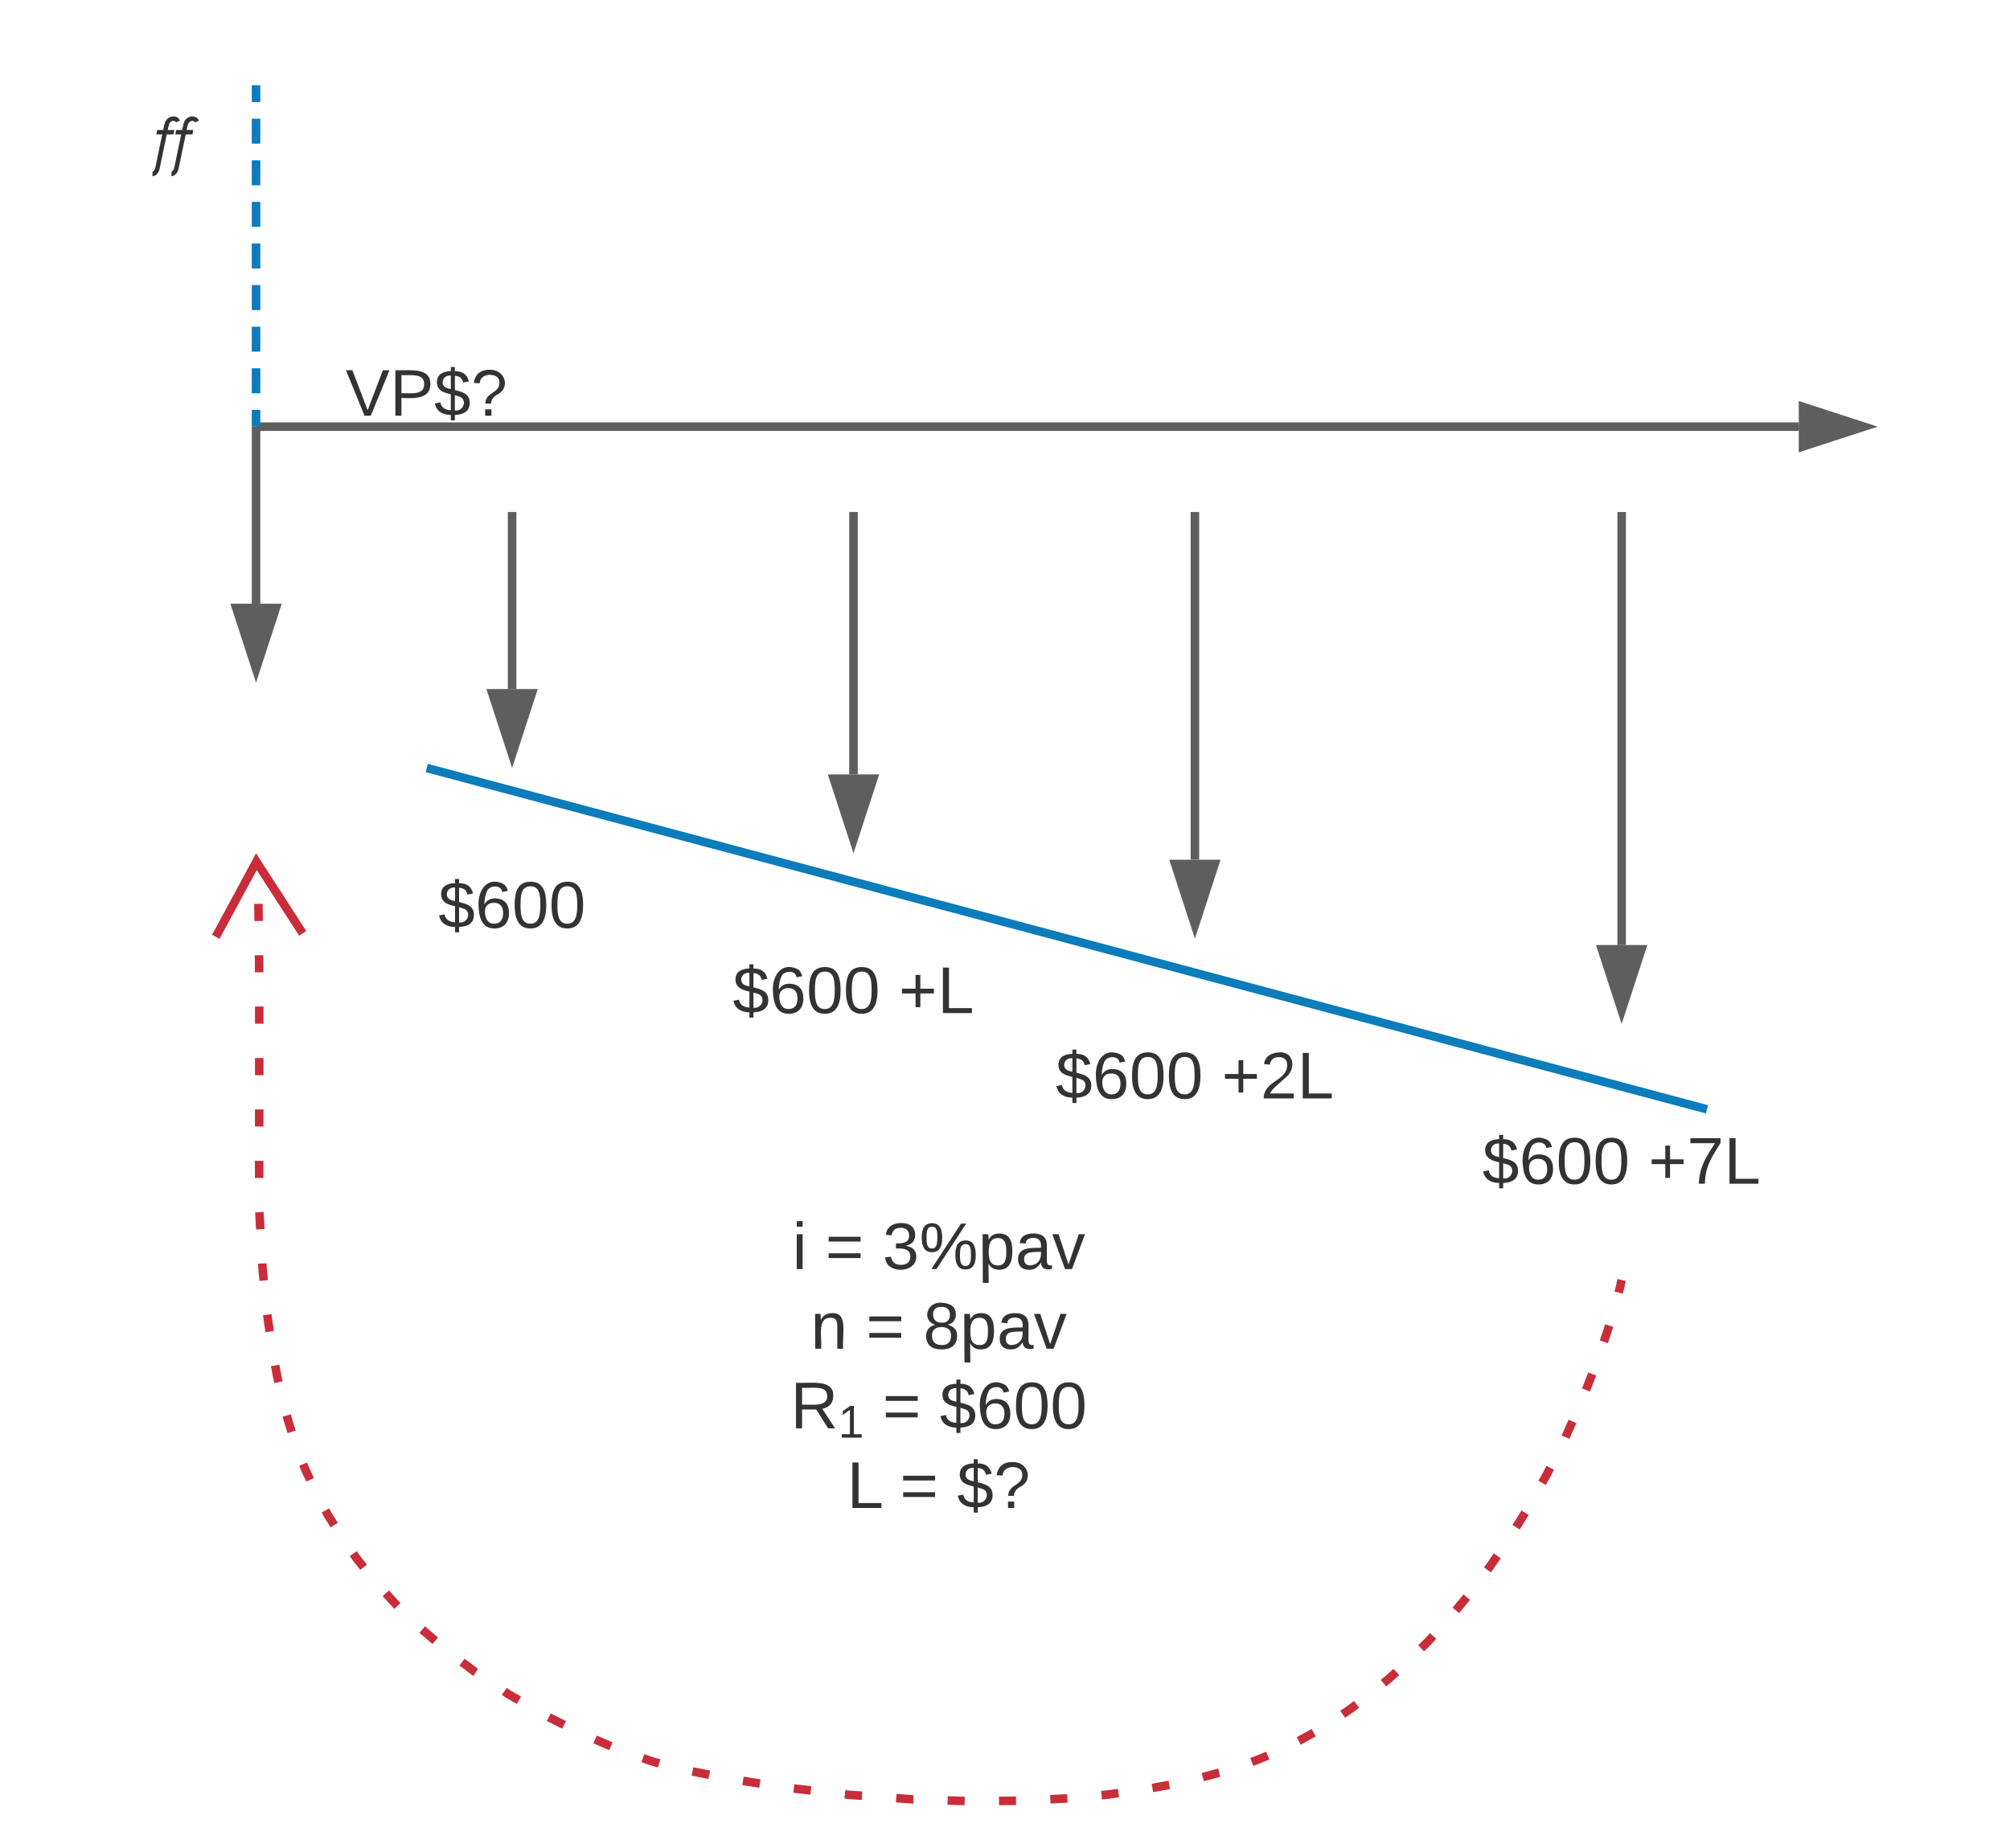 <svg xmlns="http://www.w3.org/2000/svg" xmlns:xlink="http://www.w3.org/1999/xlink" xmlns:lucid="lucid" width="471" height="433.18"><g transform="translate(-40 0)" lucid:page-tab-id="0_0"><path d="M101 100h360.5M101.03 100H100" stroke="#5e5e5e" stroke-width="2" fill="none"/><path d="M476.76 100l-14.26 4.64v-9.28z" stroke="#5e5e5e" stroke-width="2" fill="#5e5e5e"/><path d="M100 101v40.5M100 101.03V100" stroke="#5e5e5e" stroke-width="2" fill="none"/><path d="M100 156.76l-4.64-14.26h9.28z" stroke="#5e5e5e" stroke-width="2" fill="#5e5e5e"/><path d="M160 121v40.5M160 121.03V120" stroke="#5e5e5e" stroke-width="2" fill="none"/><path d="M160 176.76l-4.64-14.26h9.28z" stroke="#5e5e5e" stroke-width="2" fill="#5e5e5e"/><path d="M240 121v60.5M240 121.03V120" stroke="#5e5e5e" stroke-width="2" fill="none"/><path d="M240 196.76l-4.64-14.26h9.28z" stroke="#5e5e5e" stroke-width="2" fill="#5e5e5e"/><path d="M320 121v80.5M320 121.03V120" stroke="#5e5e5e" stroke-width="2" fill="none"/><path d="M320 216.76l-4.64-14.26h9.28z" stroke="#5e5e5e" stroke-width="2" fill="#5e5e5e"/><path d="M420 121v100.5M420 121.03V120" stroke="#5e5e5e" stroke-width="2" fill="none"/><path d="M420 236.76l-4.64-14.26h9.28z" stroke="#5e5e5e" stroke-width="2" fill="#5e5e5e"/><path d="M140 206c0-3.3 2.7-6 6-6h28c3.3 0 6 2.7 6 6v8c0 3.3-2.7 6-6 6h-28c-3.3 0-6-2.7-6-6z" stroke="#000" stroke-opacity="0" stroke-width="3" fill="#fff" fill-opacity="0"/><use xlink:href="#a" transform="matrix(1,0,0,1,145,205) translate(-2.284 12.444)"/><path d="M200 226c0-3.3 2.7-6 6-6h68c3.3 0 6 2.7 6 6v8c0 3.3-2.7 6-6 6h-68c-3.3 0-6-2.7-6-6z" stroke="#000" stroke-opacity="0" stroke-width="3" fill="#fff" fill-opacity="0"/><use xlink:href="#b" transform="matrix(1,0,0,1,205,225) translate(6.698 12.444)"/><use xlink:href="#c" transform="matrix(1,0,0,1,205,225) translate(45.586 12.444)"/><path d="M280 246c0-3.3 2.7-6 6-6h68c3.3 0 6 2.7 6 6v8c0 3.3-2.7 6-6 6h-68c-3.3 0-6-2.7-6-6z" stroke="#000" stroke-opacity="0" stroke-width="3" fill="#fff" fill-opacity="0"/><use xlink:href="#b" transform="matrix(1,0,0,1,285,245) translate(2.377 12.444)"/><use xlink:href="#d" transform="matrix(1,0,0,1,285,245) translate(41.265 12.444)"/><path d="M380 266c0-3.3 2.7-6 6-6h68c3.3 0 6 2.7 6 6v8c0 3.3-2.7 6-6 6h-68c-3.3 0-6-2.7-6-6z" stroke="#000" stroke-opacity="0" stroke-width="3" fill="#fff" fill-opacity="0"/><use xlink:href="#b" transform="matrix(1,0,0,1,385,265) translate(2.377 12.444)"/><use xlink:href="#e" transform="matrix(1,0,0,1,385,265) translate(41.265 12.444)"/><path d="M140.97 180.26l298.06 79.48M141 180.26l-1-.26M439 259.74l1 .26" stroke="#0c7cba" stroke-width="2" fill="none"/><path d="M100.1 201.82l.1 2m.36 8.02l.04 4.02m.1 8.03l.03 4m.02 8.03v4.02m0 8.03V252m0 8.03l-.02 4m0 8.04v4.02m.05 8.02l.22 4m.45 8.02l.04.78.3 3.22m.83 8l.56 3.97m1.3 7.93l.42 2.3.37 1.63m1.93 7.8l.43 1.6.7 2.24m2.7 7.56l.53 1.3 1.1 2.38m3.6 7.17l.5.95 1.55 2.5m4.47 6.68l.9 1.27 1.53 1.92m5.2 6.1l2.27 2.5.46.46m5.8 5.55l3.04 2.62m6.28 5l3.05 2.3.16.1m6.7 4.46l.93.64 2.5 1.45m6.98 3.96l3.6 1.8m7.26 3.42l3.7 1.58m7.5 2.8l1.46.53.75.23 1.62.46m7.8 1.9l3.93.78m7.9 1.43l3.97.63m7.95 1.16l3.98.45m7.98.9l.93.12 3.08.22m8.02.57l3.83.28h.18m8.03.26l4 .13m8.04-.02l4-.04m8.03-.35l4-.2m8-.76l1.26-.12 2.72-.37m7.94-1.2l3.95-.72m7.84-1.82l3.73-1 .14-.03m7.63-2.54l1.08-.4 2.66-1.07m7.26-3.43l3.5-1.95m6.8-4.3l2.15-1.5 1.1-.83m6.32-4.97l1.4-1.17 1.6-1.46m5.82-5.54l1.63-1.62 1.16-1.27m5.33-6l2.57-3.1m4.86-6.38l.05-.07 2.24-3.24m4.4-6.7l2.12-3.4m3.97-7l1.18-2.1.72-1.43m3.6-7.18l.02-.05 1.6-3.63m3.17-7.38l1.47-3.74m2.72-7.55l1.27-3.8m2.2-7.73l.5-1.95M110.93 218.76l-10.85-16.8-9.5 17.6M419.75 301l.25-1" stroke="#c92d39" stroke-width="2" fill="none"/><path d="M220 286c0-3.3 2.7-6 6-6h68c3.3 0 6 2.7 6 6v72.67c0 3.3-2.7 6-6 6h-68c-3.3 0-6-2.7-6-6z" stroke="#000" stroke-opacity="0" stroke-width="3" fill="#fff" fill-opacity="0"/><use xlink:href="#f" transform="matrix(1,0,0,1,225,285) translate(0.67 12.444)"/><use xlink:href="#g" transform="matrix(1,0,0,1,225,285) translate(8.404 12.444)"/><use xlink:href="#h" transform="matrix(1,0,0,1,225,285) translate(21.799 12.444)"/><use xlink:href="#i" transform="matrix(1,0,0,1,225,285) translate(4.969 31.111)"/><use xlink:href="#g" transform="matrix(1,0,0,1,225,285) translate(17.932 31.111)"/><use xlink:href="#j" transform="matrix(1,0,0,1,225,285) translate(31.327 31.111)"/><use xlink:href="#k" transform="matrix(1,0,0,1,225,285) translate(0.238 49.778)"/><use xlink:href="#g" transform="matrix(1,0,0,1,225,285) translate(21.799 49.778)"/><use xlink:href="#l" transform="matrix(1,0,0,1,225,285) translate(35.194 49.778)"/><use xlink:href="#m" transform="matrix(1,0,0,1,225,285) translate(13.46 68.444)"/><use xlink:href="#g" transform="matrix(1,0,0,1,225,285) translate(25.861 68.444)"/><use xlink:href="#n" transform="matrix(1,0,0,1,225,285) translate(39.256 68.444)"/><path d="M120 86c0-3.3 2.7-6 6-6h28c3.3 0 6 2.7 6 6v8c0 3.3-2.7 6-6 6h-28c-3.3 0-6-2.7-6-6z" stroke="#000" stroke-opacity="0" stroke-width="3" fill="#fff" fill-opacity="0"/><g><use xlink:href="#o" transform="matrix(1,0,0,1,125,85) translate(-4.012 12.444)"/></g><path d="M100 21v2.92m0 3.9v5.85m0 3.9v5.85m0 3.9v5.85m0 3.9v5.85m0 3.9v5.86m0 3.9v5.84m0 3.9v5.86m0 3.9V99M100 21.03V20M100 98.97V100" stroke="#0c7cba" stroke-width="2" fill="none"/><path d="M60 26c0-3.3 2.7-6 6-6h28c3.3 0 6 2.7 6 6v8c0 3.3-2.7 6-6 6H66c-3.3 0-6-2.7-6-6z" stroke="#000" stroke-opacity="0" stroke-width="3" fill="#fff" fill-opacity="0"/><g><use xlink:href="#p" transform="matrix(1,0,0,1,65,25) translate(10.557 13.117)"/></g><defs><path fill="#333" d="M194-70c0 46-34 64-81 66v29H91V-4C42-5 12-27 4-67l30-6c5 28 25 41 57 43v-87c-38-9-76-20-76-67 1-42 33-58 76-59v-23h22v23c45 0 67 20 76 56l-31 6c-5-23-18-35-45-37v78c41 10 81 20 81 70zm-81 41c51 7 71-66 19-77-6-2-12-4-19-6v83zM91-219c-47-6-63 57-18 69 6 2 12 3 18 5v-74" id="q"/><path fill="#333" d="M110-160c48 1 74 30 74 79 0 53-28 85-80 85-65 0-83-55-86-122-5-90 50-162 133-122 14 7 22 21 27 39l-31 6c-5-40-67-38-82-6-9 19-15 44-15 74 11-20 30-34 60-33zm-7 138c34 0 49-23 49-58s-16-56-50-56c-29 0-50 16-49 49 1 36 15 65 50 65" id="r"/><path fill="#333" d="M101-251c68 0 85 55 85 127S166 4 100 4C33 4 14-52 14-124c0-73 17-127 87-127zm-1 229c47 0 54-49 54-102s-4-102-53-102c-51 0-55 48-55 102 0 53 5 102 54 102" id="s"/><g id="a"><use transform="matrix(0.043,0,0,0.043,0,0)" xlink:href="#q"/><use transform="matrix(0.043,0,0,0.043,8.642,0)" xlink:href="#r"/><use transform="matrix(0.043,0,0,0.043,17.284,0)" xlink:href="#s"/><use transform="matrix(0.043,0,0,0.043,25.926,0)" xlink:href="#s"/></g><g id="b"><use transform="matrix(0.043,0,0,0.043,0,0)" xlink:href="#q"/><use transform="matrix(0.043,0,0,0.043,8.642,0)" xlink:href="#r"/><use transform="matrix(0.043,0,0,0.043,17.284,0)" xlink:href="#s"/><use transform="matrix(0.043,0,0,0.043,25.926,0)" xlink:href="#s"/></g><path fill="#333" d="M118-107v75H92v-75H18v-26h74v-75h26v75h74v26h-74" id="t"/><path fill="#333" d="M30 0v-248h33v221h125V0H30" id="u"/><g id="c"><use transform="matrix(0.043,0,0,0.043,0,0)" xlink:href="#t"/><use transform="matrix(0.043,0,0,0.043,9.074,0)" xlink:href="#u"/></g><path fill="#333" d="M101-251c82-7 93 87 43 132L82-64C71-53 59-42 53-27h129V0H18c2-99 128-94 128-182 0-28-16-43-45-43s-46 15-49 41l-32-3c6-41 34-60 81-64" id="v"/><g id="d"><use transform="matrix(0.043,0,0,0.043,0,0)" xlink:href="#t"/><use transform="matrix(0.043,0,0,0.043,9.074,0)" xlink:href="#v"/><use transform="matrix(0.043,0,0,0.043,17.716,0)" xlink:href="#u"/></g><path fill="#333" d="M64 0c3-98 48-159 88-221H18v-27h164v26C143-157 98-101 97 0H64" id="w"/><g id="e"><use transform="matrix(0.043,0,0,0.043,0,0)" xlink:href="#t"/><use transform="matrix(0.043,0,0,0.043,9.074,0)" xlink:href="#w"/><use transform="matrix(0.043,0,0,0.043,17.716,0)" xlink:href="#u"/></g><path fill="#333" d="M24-231v-30h32v30H24zM24 0v-190h32V0H24" id="x"/><use transform="matrix(0.043,0,0,0.043,0,0)" xlink:href="#x" id="f"/><path fill="#333" d="M18-150v-26h174v26H18zm0 90v-26h174v26H18" id="y"/><use transform="matrix(0.043,0,0,0.043,0,0)" xlink:href="#y" id="g"/><path fill="#333" d="M126-127c33 6 58 20 58 59 0 88-139 92-164 29-3-8-5-16-6-25l32-3c6 27 21 44 54 44 32 0 52-15 52-46 0-38-36-46-79-43v-28c39 1 72-4 72-42 0-27-17-43-46-43-28 0-47 15-49 41l-32-3c6-42 35-63 81-64 48-1 79 21 79 65 0 36-21 52-52 59" id="z"/><path fill="#333" d="M252-156c43 0 55 33 55 80 0 46-13 78-56 78-42 0-55-33-55-78 0-48 12-80 56-80zM93 0H65l162-248h28zM13-171c-1-47 13-79 56-79s55 33 55 79-13 79-55 79c-43 0-56-33-56-79zM251-17c28 0 30-29 30-59 0-31-1-60-29-60-29 0-31 29-31 60 0 29 2 59 30 59zM69-112c27 0 28-30 29-59 0-31-1-60-29-60-29 0-30 30-30 60s2 59 30 59" id="A"/><path fill="#333" d="M115-194c55 1 70 41 70 98S169 2 115 4C84 4 66-9 55-30l1 105H24l-1-265h31l2 30c10-21 28-34 59-34zm-8 174c40 0 45-34 45-75s-6-73-45-74c-42 0-51 32-51 76 0 43 10 73 51 73" id="B"/><path fill="#333" d="M141-36C126-15 110 5 73 4 37 3 15-17 15-53c-1-64 63-63 125-63 3-35-9-54-41-54-24 1-41 7-42 31l-33-3c5-37 33-52 76-52 45 0 72 20 72 64v82c-1 20 7 32 28 27v20c-31 9-61-2-59-35zM48-53c0 20 12 33 32 33 41-3 63-29 60-74-43 2-92-5-92 41" id="C"/><path fill="#333" d="M108 0H70L1-190h34L89-25l56-165h34" id="D"/><g id="h"><use transform="matrix(0.043,0,0,0.043,0,0)" xlink:href="#z"/><use transform="matrix(0.043,0,0,0.043,8.642,0)" xlink:href="#A"/><use transform="matrix(0.043,0,0,0.043,22.469,0)" xlink:href="#B"/><use transform="matrix(0.043,0,0,0.043,31.111,0)" xlink:href="#C"/><use transform="matrix(0.043,0,0,0.043,39.753,0)" xlink:href="#D"/></g><path fill="#333" d="M117-194c89-4 53 116 60 194h-32v-121c0-31-8-49-39-48C34-167 62-67 57 0H25l-1-190h30c1 10-1 24 2 32 11-22 29-35 61-36" id="E"/><use transform="matrix(0.043,0,0,0.043,0,0)" xlink:href="#E" id="i"/><path fill="#333" d="M134-131c28 9 52 24 51 62-1 50-34 73-85 73S17-19 16-69c0-36 21-54 49-61-75-25-45-126 34-121 46 3 78 18 79 63 0 33-17 51-44 57zm-34-11c31 1 46-15 46-44 0-28-17-43-47-42-29 0-46 13-45 42 1 28 16 44 46 44zm1 122c35 0 51-18 51-52 0-30-18-46-53-46-33 0-51 17-51 47 0 34 19 51 53 51" id="F"/><g id="j"><use transform="matrix(0.043,0,0,0.043,0,0)" xlink:href="#F"/><use transform="matrix(0.043,0,0,0.043,8.642,0)" xlink:href="#B"/><use transform="matrix(0.043,0,0,0.043,17.284,0)" xlink:href="#C"/><use transform="matrix(0.043,0,0,0.043,25.926,0)" xlink:href="#D"/></g><path fill="#333" d="M233-177c-1 41-23 64-60 70L243 0h-38l-65-103H63V0H30v-248c88 3 205-21 203 71zM63-129c60-2 137 13 137-47 0-61-80-42-137-45v92" id="G"/><path fill="#333" d="M27 0v-27h64v-190l-56 39v-29l58-41h29v221h61V0H27" id="H"/><g id="k"><use transform="matrix(0.043,0,0,0.043,0,0)" xlink:href="#G"/><use transform="matrix(0.03,0,0,0.03,11.191,2.178)" xlink:href="#H"/></g><g id="l"><use transform="matrix(0.043,0,0,0.043,0,0)" xlink:href="#q"/><use transform="matrix(0.043,0,0,0.043,8.642,0)" xlink:href="#r"/><use transform="matrix(0.043,0,0,0.043,17.284,0)" xlink:href="#s"/><use transform="matrix(0.043,0,0,0.043,25.926,0)" xlink:href="#s"/></g><use transform="matrix(0.043,0,0,0.043,0,0)" xlink:href="#u" id="m"/><path fill="#333" d="M103-251c84 0 111 97 45 133-19 10-37 24-39 52H78c0-63 77-55 77-114 0-30-21-42-52-43-32 0-53 17-56 46l-32-2c7-45 34-72 88-72zM77 0v-35h34V0H77" id="I"/><g id="n"><use transform="matrix(0.043,0,0,0.043,0,0)" xlink:href="#q"/><use transform="matrix(0.043,0,0,0.043,8.642,0)" xlink:href="#I"/></g><path fill="#333" d="M137 0h-34L2-248h35l83 218 83-218h36" id="J"/><path fill="#333" d="M30-248c87 1 191-15 191 75 0 78-77 80-158 76V0H30v-248zm33 125c57 0 124 11 124-50 0-59-68-47-124-48v98" id="K"/><g id="o"><use transform="matrix(0.043,0,0,0.043,0,0)" xlink:href="#J"/><use transform="matrix(0.043,0,0,0.043,10.37,0)" xlink:href="#K"/><use transform="matrix(0.043,0,0,0.043,20.741,0)" xlink:href="#q"/><use transform="matrix(0.043,0,0,0.043,29.383,0)" xlink:href="#I"/></g><path fill="#333" d="M162-956h172c27-126 45-202 56-228 43-96 120-168 248-168 93 0 156 41 187 124l-120 48c-9-29-32-43-71-43-58 0-100 34-127 101-7 17-21 72-40 166h195l-27 130H440L230 182c-17 98-104 218-210 216l5-129c42-28 69-69 80-122l202-973H135" id="L"/><g id="p"><use transform="matrix(0.008,0,0,0.008,0,0)" xlink:href="#L"/><use transform="matrix(0.008,0,0,0.008,4.443,0)" xlink:href="#L"/></g></defs></g></svg>
